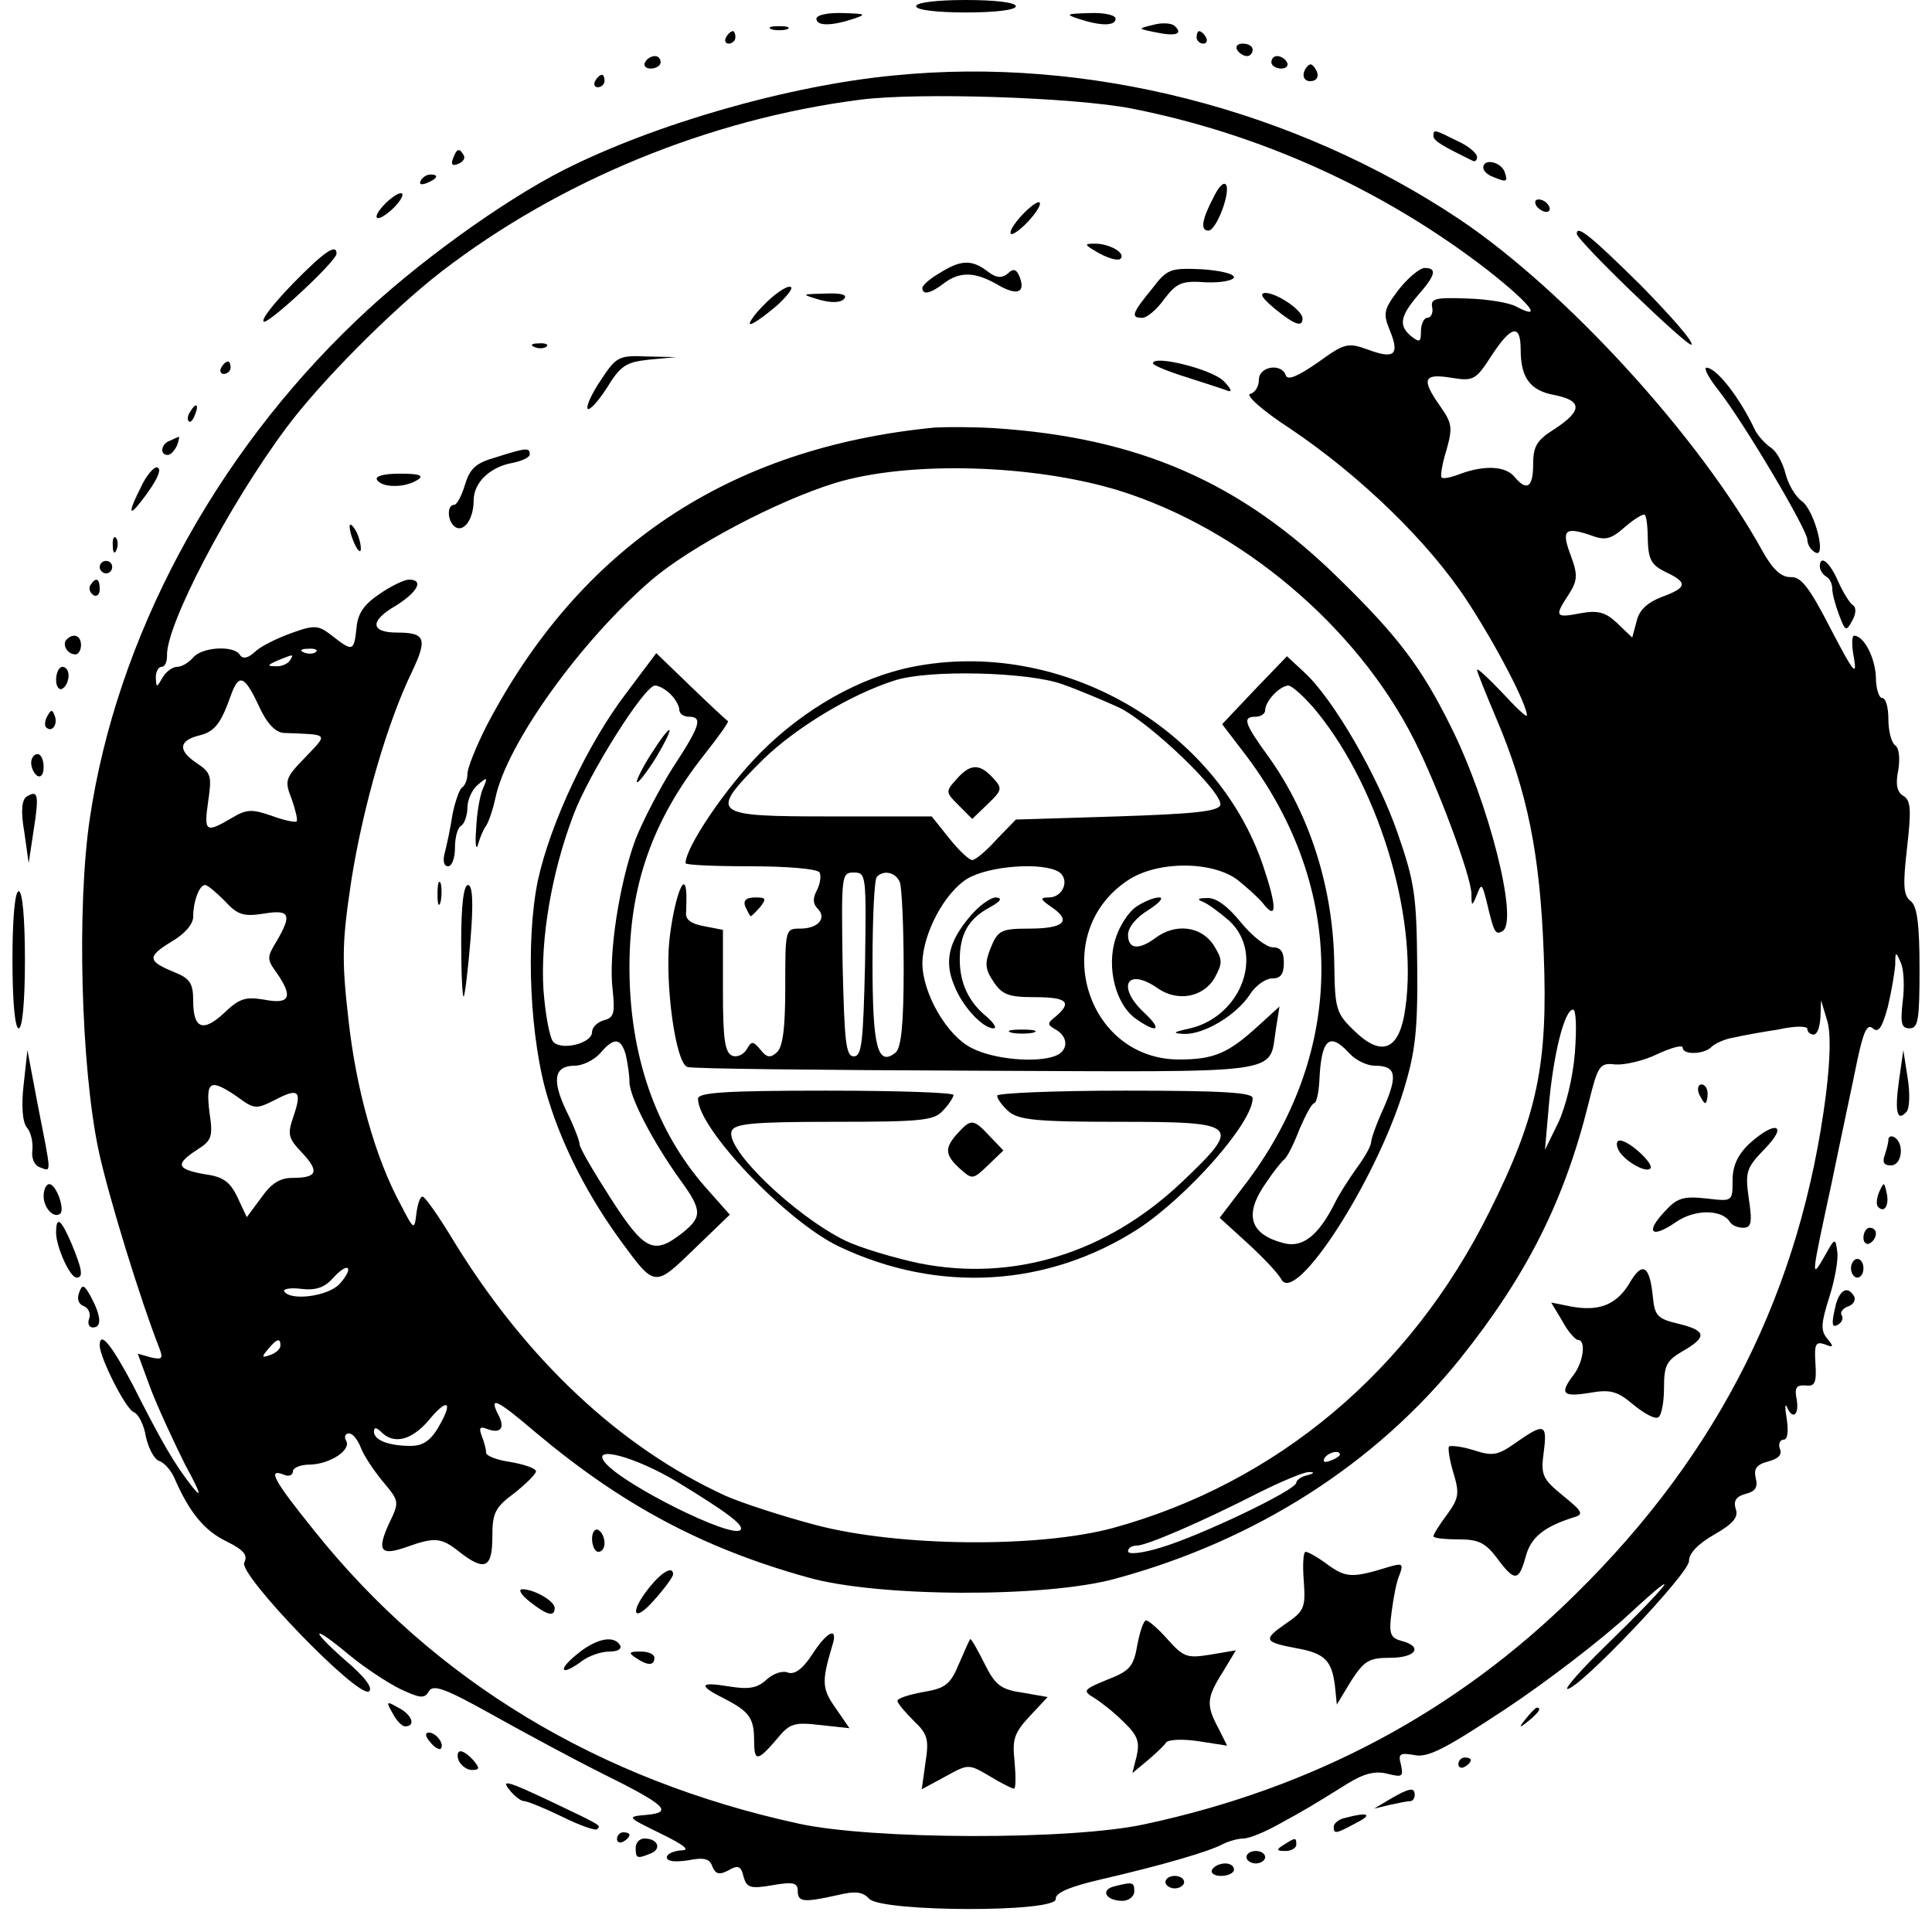 <?xml version="1.0" standalone="no"?>
<!DOCTYPE svg PUBLIC "-//W3C//DTD SVG 20010904//EN"
 "http://www.w3.org/TR/2001/REC-SVG-20010904/DTD/svg10.dtd">
<svg version="1.0" xmlns="http://www.w3.org/2000/svg"
 width="310pt" height="310pt" viewBox="0 0 310 310"
 preserveAspectRatio="xMidYMid meet">

<g transform="translate(0,310) scale(0.1,-0.1)"
fill="#000000" stroke="none">
<path d="M1470 3090 c0 -6 33 -10 80 -10 47 0 80 4 80 10 0 6 -33 10 -80 10
-47 0 -80 -4 -80 -10z"/>
<path d="M1310 3070 c0 -12 24 -12 60 0 21 7 19 8 -17 9 -24 1 -43 -3 -43 -9z"/>
<path d="M1730 3070 c36 -12 60 -12 60 0 0 6 -19 10 -42 9 -37 -1 -39 -2 -18
-9z"/>
<path d="M1850 3060 c-25 -6 -25 -6 5 -12 33 -7 44 -2 29 11 -5 4 -20 5 -34 1z"/>
<path d="M1238 3053 c6 -2 18 -2 25 0 6 3 1 5 -13 5 -14 0 -19 -2 -12 -5z"/>
<path d="M1165 3040 c-3 -5 -1 -10 4 -10 6 0 11 5 11 10 0 6 -2 10 -4 10 -3 0
-8 -4 -11 -10z"/>
<path d="M1920 3040 c0 -5 5 -10 11 -10 5 0 7 5 4 10 -3 6 -8 10 -11 10 -2 0
-4 -4 -4 -10z"/>
<path d="M1985 3020 c3 -5 10 -10 16 -10 5 0 9 5 9 10 0 6 -7 10 -16 10 -8 0
-12 -4 -9 -10z"/>
<path d="M1035 3000 c-3 -5 1 -10 9 -10 9 0 16 5 16 10 0 6 -4 10 -9 10 -6 0
-13 -4 -16 -10z"/>
<path d="M2040 3000 c0 -5 7 -10 16 -10 8 0 12 5 9 10 -3 6 -10 10 -16 10 -5
0 -9 -4 -9 -10z"/>
<path d="M2095 2990 c-8 -13 -1 -24 14 -19 6 3 7 10 2 18 -6 10 -10 10 -16 1z"/>
<path d="M1435 2979 c-169 -16 -385 -78 -531 -152 -98 -50 -237 -150 -332
-241 -230 -219 -385 -510 -428 -800 -21 -142 -14 -398 14 -531 16 -75 68 -243
98 -319 6 -16 4 -18 -14 -14 l-21 6 21 -57 c12 -31 37 -85 55 -121 25 -46 28
-56 11 -35 -28 36 -47 68 -95 163 -34 64 -53 88 -53 63 0 -19 42 -103 55 -107
7 -3 16 -20 19 -39 4 -18 13 -36 21 -39 9 -3 20 -16 25 -28 24 -55 48 -84 83
-101 28 -14 35 -22 29 -34 -11 -18 182 -218 200 -207 7 5 -6 23 -38 50 -59 52
-54 59 7 8 23 -19 59 -43 81 -54 32 -15 39 -16 46 -4 7 12 26 5 103 -38 52
-29 130 -71 174 -93 103 -51 116 -63 73 -67 -33 -3 -33 -3 22 -30 39 -19 48
-27 33 -27 -13 -1 -23 -6 -23 -11 0 -7 13 -8 34 -5 25 5 35 3 39 -10 5 -12 11
-14 26 -6 15 9 20 7 24 -10 5 -18 11 -20 46 -14 34 6 41 4 41 -9 0 -18 9 -19
63 -7 29 7 41 6 52 -6 22 -21 301 -22 299 0 -1 10 23 20 75 32 95 22 171 44
193 56 10 5 25 9 33 9 9 0 34 10 57 23 42 23 49 27 110 65 26 16 44 21 64 16
24 -6 26 -5 22 14 -5 18 -2 20 21 16 22 -5 50 10 147 74 65 43 155 112 199
153 91 84 65 49 -40 -53 -38 -37 -65 -68 -60 -68 19 0 195 185 195 205 0 13
15 28 41 43 30 17 39 28 34 41 -4 13 1 20 16 24 16 4 20 11 16 26 -3 14 1 21
20 26 16 4 23 11 19 20 -3 8 0 15 6 15 6 0 8 12 5 33 -3 17 -3 26 0 20 9 -22
20 -14 16 11 -4 19 -1 24 14 23 15 -2 18 4 16 35 -2 31 0 36 15 31 14 -6 15
-4 4 9 -11 13 -10 25 3 66 9 28 15 61 13 74 -3 22 -4 22 -20 -7 -23 -40 -22
-36 11 117 15 73 34 161 41 196 10 47 16 60 25 52 9 -8 15 1 24 34 6 25 11 55
12 68 0 22 1 22 9 3 5 -11 6 -39 3 -62 -4 -35 -2 -43 11 -43 14 0 16 14 16 96
0 72 -4 100 -14 108 -12 9 -13 25 -6 86 7 61 6 76 -6 83 -10 6 -13 18 -8 42 3
19 1 35 -5 39 -6 4 -11 23 -11 42 0 19 -4 34 -10 34 -5 0 -10 15 -10 33 -1 31
-19 67 -35 67 -4 0 -4 -17 0 -37 5 -30 -2 -20 -37 47 -35 68 -48 85 -65 84
-15 0 -28 12 -44 40 -101 184 -317 420 -487 534 -265 177 -598 262 -907 231z
m380 -53 c209 -41 408 -132 574 -261 67 -53 88 -80 44 -57 -10 6 -45 12 -78
13 -51 2 -60 0 -57 -14 2 -9 -2 -17 -8 -17 -5 0 -10 -10 -10 -21 0 -18 -2 -19
-15 -9 -21 17 -19 32 10 66 29 33 31 44 11 44 -8 0 -27 -16 -42 -35 -24 -32
-25 -38 -14 -65 16 -39 8 -47 -35 -31 -33 12 -38 10 -81 -21 -32 -22 -48 -29
-51 -20 -7 20 -43 14 -43 -7 0 -11 -6 -21 -14 -23 -8 -2 20 -27 63 -55 112
-75 223 -182 285 -277 46 -70 96 -166 96 -184 0 -4 -18 13 -40 37 -22 23 -40
40 -40 36 0 -3 14 -38 31 -78 50 -118 70 -217 76 -377 7 -178 -10 -260 -87
-414 -127 -256 -342 -436 -605 -508 -120 -32 -343 -30 -476 5 -53 14 -118 35
-145 47 -168 77 -318 217 -435 407 -24 40 -47 73 -51 73 -4 0 -8 -12 -10 -28
-3 -26 -4 -26 -25 15 -41 75 -72 187 -84 298 -11 96 -10 125 5 224 19 119 58
253 97 333 25 53 22 63 -24 63 -43 0 -44 19 -2 43 35 22 46 42 21 42 -7 0 -28
-10 -47 -23 -25 -17 -35 -31 -37 -55 -4 -37 -6 -38 -38 -13 -23 18 -28 19 -67
5 -22 -8 -49 -21 -58 -30 -11 -10 -19 -12 -24 -5 -9 16 -61 13 -75 -4 -7 -8
-18 -15 -26 -15 -7 0 -18 -8 -23 -17 -10 -17 -10 -17 -11 0 0 9 4 17 9 17 6 0
9 8 9 18 -2 48 98 240 191 365 54 73 169 189 249 251 191 147 431 245 672 276
93 12 341 4 435 -14z m625 -387 c0 -45 15 -66 55 -73 44 -9 44 -25 0 -54 -29
-18 -35 -28 -35 -57 0 -37 -10 -44 -30 -20 -14 17 -47 19 -86 5 -15 -6 -29 -9
-31 -6 -2 2 1 22 8 44 10 36 9 43 -10 70 -31 44 -27 53 17 46 36 -6 40 -4 65
35 32 49 47 52 47 10z m204 -306 c1 -31 6 -40 29 -51 36 -17 34 -25 -7 -40
-23 -9 -36 -21 -40 -39 l-7 -26 -24 23 c-19 18 -31 21 -59 16 -41 -8 -42 -5
-19 30 14 22 15 31 4 61 -16 42 -11 48 29 35 26 -10 34 -8 58 13 15 13 29 21
31 19 3 -2 5 -21 5 -41z m-2137 -179 c-3 -3 -12 -4 -19 -1 -8 3 -5 6 6 6 11 1
17 -2 13 -5z m-42 -14 c-3 -5 -14 -10 -23 -9 -14 0 -13 2 3 9 27 11 27 11 20
0z m-50 -72 c13 -29 27 -43 40 -44 74 -3 72 0 35 -39 -32 -33 -34 -37 -22 -67
6 -17 10 -34 8 -36 -3 -2 -21 2 -40 9 -32 11 -40 11 -65 -4 -41 -24 -44 -22
-37 27 6 41 5 46 -19 62 -30 20 -28 36 5 44 24 6 34 18 50 63 13 37 22 34 45
-15z m-54 -314 c20 -22 30 -25 62 -20 42 7 46 -1 21 -44 -16 -26 -16 -29 0
-51 27 -39 21 -51 -20 -43 -30 5 -40 2 -64 -21 -34 -32 -50 -26 -50 19 0 28
-5 36 -30 46 -44 18 -44 25 -5 49 21 12 35 28 35 40 0 25 10 51 19 51 4 0 18
-12 32 -26z m2569 -309 c-40 -313 -170 -575 -402 -803 -190 -188 -420 -311
-691 -369 -118 -26 -438 -25 -556 1 -321 70 -584 229 -776 469 -67 83 -76 101
-50 91 8 -4 15 -1 15 5 0 6 12 11 28 11 32 1 67 24 57 39 -3 6 -1 11 5 11 6 0
14 -10 19 -23 5 -13 21 -37 36 -55 26 -31 26 -32 9 -67 -20 -44 -13 -52 29
-37 45 16 55 15 84 -8 41 -32 53 -26 53 24 0 38 4 47 35 70 19 15 35 31 35 35
0 5 -18 11 -40 15 -22 3 -40 10 -40 15 0 5 -3 17 -7 27 -5 13 -3 16 9 11 22
-8 29 2 17 24 -15 30 -1 23 60 -29 138 -116 268 -186 437 -233 112 -32 382
-33 494 -2 225 61 417 184 553 353 107 134 167 253 206 410 15 61 18 65 43 62
15 -1 46 6 68 17 22 10 40 15 40 10 0 -12 34 -11 46 1 6 6 22 13 35 15 13 3
45 9 72 13 26 6 47 6 47 1 0 -5 5 -9 10 -9 6 0 10 12 11 28 l1 27 9 -30 c7
-20 6 -61 -1 -120z m-403 66 c-3 -40 -15 -88 -27 -113 l-21 -43 6 69 c7 82 25
156 39 156 5 0 6 -29 3 -69z m-2146 -71 c27 -20 30 -20 60 -5 38 20 44 15 30
-26 -10 -29 -9 -35 14 -59 28 -30 24 -40 -16 -40 -20 0 -34 -9 -50 -32 l-23
-31 -15 32 c-12 25 -23 33 -53 37 -45 8 -47 16 -12 39 24 15 26 21 20 61 -6
50 1 54 45 24z m164 -300 c-18 -20 -79 -28 -89 -12 -2 4 10 6 27 4 23 -3 38 2
51 17 11 12 21 19 24 16 3 -3 -3 -14 -13 -25z m-95 -99 c0 -5 -7 -12 -16 -15
-14 -5 -15 -4 -4 9 14 17 20 19 20 6z m254 -130 c-13 -23 -26 -31 -45 -31 -35
0 -59 9 -59 23 0 7 4 7 12 -1 20 -20 48 -13 75 18 31 38 41 32 17 -9z m383
-89 c82 -50 108 -70 101 -77 -14 -14 -187 72 -217 108 -24 29 48 10 116 -31z
m1063 44 c0 -2 -7 -7 -16 -10 -8 -3 -12 -2 -9 4 6 10 25 14 25 6z m-52 -33
c-10 -2 -18 -8 -18 -12 0 -12 -156 -86 -217 -104 -29 -9 -53 -12 -53 -6 0 5 6
9 14 9 16 0 106 39 196 85 36 18 72 33 80 33 10 0 9 -2 -2 -5z"/>
<path d="M1947 2783 c-19 -36 -21 -53 -8 -53 12 0 34 56 29 72 -3 8 -12 0 -21
-19z"/>
<path d="M1640 2755 c-13 -14 -21 -27 -18 -30 2 -3 15 6 28 20 13 14 21 27 18
30 -2 3 -15 -6 -28 -20z"/>
<path d="M1763 2694 c16 -9 32 -13 35 -9 9 9 -19 25 -43 24 -16 0 -15 -2 8
-15z"/>
<path d="M1508 2662 c-16 -9 -28 -20 -28 -24 0 -12 13 -9 34 7 26 20 51 19 87
-2 31 -18 45 -13 35 13 -5 12 -10 14 -19 5 -10 -8 -19 -7 -33 4 -25 19 -43 18
-76 -3z"/>
<path d="M1848 2636 c-32 -39 -34 -46 -15 -46 7 0 23 13 35 30 20 26 28 30 67
27 24 -1 44 3 45 8 0 6 -23 11 -52 13 -50 2 -55 1 -80 -32z"/>
<path d="M1225 2610 c-16 -16 -25 -30 -21 -30 5 0 24 14 43 30 18 17 28 30 20
30 -7 0 -26 -13 -42 -30z"/>
<path d="M1315 2619 c18 -5 33 -5 39 1 7 7 -4 10 -29 9 -40 -1 -40 -1 -10 -10z"/>
<path d="M2045 2605 c32 -26 45 -31 45 -16 0 13 -41 41 -60 41 -10 -1 -4 -9
15 -25z"/>
<path d="M858 2543 c7 -3 16 -2 19 1 4 3 -2 6 -13 5 -11 0 -14 -3 -6 -6z"/>
<path d="M964 2490 c-15 -22 -24 -43 -21 -46 3 -3 17 12 31 34 22 36 31 41 68
45 l43 4 -47 1 c-45 2 -49 0 -74 -38z"/>
<path d="M1850 2517 c0 -3 24 -13 53 -22 28 -9 59 -19 67 -22 8 -3 5 4 -7 16
-20 19 -113 42 -113 28z"/>
<path d="M1500 2414 c-330 -32 -570 -192 -720 -480 -16 -32 -30 -66 -30 -76 0
-9 -4 -19 -9 -22 -4 -3 -11 -23 -15 -43 -3 -21 -9 -48 -12 -60 -4 -14 -2 -23
5 -23 6 0 11 13 11 29 0 17 4 33 10 36 5 3 10 17 10 29 0 13 8 30 17 37 15 13
16 12 8 -6 -5 -11 -10 -40 -11 -65 -2 -25 0 -36 3 -25 3 11 9 25 13 30 4 6 11
26 15 45 18 86 136 251 250 349 63 54 201 127 295 156 118 36 318 30 455 -12
196 -61 382 -218 474 -400 37 -73 91 -217 92 -247 0 -21 1 -21 9 -1 7 18 8 17
15 -10 12 -51 14 -56 26 -49 26 16 -22 206 -83 328 -47 95 -85 145 -178 236
-158 156 -323 228 -555 243 -33 2 -76 2 -95 1z"/>
<path d="M795 2366 c-32 -9 -41 -18 -49 -44 -5 -17 -13 -32 -17 -32 -13 0 -11
-28 2 -36 14 -8 29 14 29 43 0 28 25 53 61 60 16 3 29 9 29 14 0 11 -5 11 -55
-5z"/>
<path d="M605 2330 c8 -13 45 -13 65 0 11 7 3 10 -28 10 -26 0 -41 -4 -37 -10z"/>
<path d="M561 2255 c1 -19 18 -51 18 -35 0 8 -4 22 -9 30 -5 8 -9 11 -9 5z"/>
<path d="M1005 1988 c-62 -81 -122 -209 -142 -301 -20 -97 -13 -257 17 -352
24 -78 65 -156 116 -226 55 -75 54 -75 118 -13 l57 55 -39 44 c-80 91 -122
212 -122 353 0 131 37 236 120 341 23 29 40 53 38 54 -2 1 -29 26 -59 55 l-56
54 -48 -64z m71 -2 c8 -8 14 -19 14 -25 0 -6 7 -11 15 -11 23 0 19 -14 -25
-81 -21 -33 -48 -85 -60 -115 -26 -70 -44 -185 -37 -242 4 -38 2 -45 -14 -49
-10 -3 -19 -11 -19 -19 0 -18 -48 -30 -62 -16 -6 6 -13 44 -16 84 -5 81 13
188 48 280 24 65 114 208 131 208 6 0 17 -6 25 -14z m-72 -578 c3 -13 6 -33 6
-44 0 -24 38 -97 82 -158 35 -48 35 -59 2 -85 -45 -35 -60 -28 -114 56 -27 42
-50 81 -50 87 0 5 -9 29 -21 53 -24 50 -20 73 13 73 13 0 31 9 41 20 22 26 33
25 41 -2z"/>
<path d="M1044 1889 c-14 -22 -24 -43 -22 -44 2 -2 16 16 31 40 33 56 26 59
-9 4z"/>
<path d="M2013 1993 l-52 -55 39 -51 c160 -213 160 -470 2 -682 l-45 -59 45
-41 c24 -22 49 -48 54 -58 23 -41 151 157 196 303 19 62 23 96 22 200 -1 112
-4 134 -31 212 -32 93 -104 217 -150 259 l-28 26 -52 -54z m100 -35 c104 -128
166 -344 140 -488 -11 -57 -39 -65 -82 -22 -27 26 -29 35 -30 101 -1 123 -38
242 -105 336 -40 55 -43 65 -21 65 8 0 15 5 15 10 0 15 23 39 37 40 6 0 27
-19 46 -42z m52 -548 c10 -11 28 -20 41 -20 34 0 37 -15 15 -66 -12 -26 -21
-51 -21 -57 0 -5 -10 -24 -23 -41 -12 -17 -29 -43 -36 -58 -26 -51 -51 -70
-80 -63 -56 14 -66 46 -29 98 12 18 25 34 29 37 4 3 15 24 24 48 10 23 20 42
24 42 3 0 7 16 8 36 3 67 16 79 48 44z"/>
<path d="M1464 2030 c-85 -17 -173 -67 -243 -137 -55 -55 -121 -152 -121 -178
0 -3 47 -5 104 -5 58 0 108 -4 111 -10 3 -5 1 -18 -4 -28 -7 -13 -7 -22 1 -30
15 -15 1 -32 -28 -32 -24 0 -24 -1 -24 -94 0 -67 -4 -97 -14 -105 -10 -9 -16
-8 -26 5 -12 14 -14 14 -22 0 -5 -8 -15 -13 -23 -10 -12 5 -15 27 -15 104 l0
98 -31 6 c-21 4 -30 11 -28 23 0 10 1 25 0 33 -3 34 -20 -16 -27 -79 -7 -71
10 -197 29 -203 7 -3 215 -5 463 -6 500 -2 470 -7 481 65 l6 38 -34 -31 c-48
-44 -71 -54 -127 -54 -151 0 -210 202 -83 287 47 32 136 32 177 1 16 -13 34
-29 41 -38 22 -28 22 -5 0 60 -75 224 -327 367 -563 320z m241 -28 c28 -10 68
-27 90 -37 50 -24 169 -138 163 -157 -4 -10 -43 -14 -166 -18 l-162 -5 -31
-32 c-16 -18 -34 -33 -39 -33 -5 0 -22 16 -37 35 l-28 35 -162 0 c-193 0 -197
3 -108 92 52 50 138 103 210 126 54 18 215 14 270 -6z m-6 -301 c18 -12 7 -41
-16 -41 -15 0 -14 -3 5 -16 32 -22 19 -34 -37 -34 -44 0 -50 -3 -61 -30 -10
-25 -10 -34 4 -55 14 -21 24 -25 66 -25 52 0 61 -8 34 -31 -14 -11 -14 -13 0
-21 21 -12 20 -34 0 -42 -30 -12 -99 -6 -134 12 -40 19 -80 88 -80 137 1 47
35 112 72 135 35 21 121 27 147 11z m-311 -148 c-3 -124 -5 -148 -18 -148 -13
0 -15 24 -18 148 -2 143 -2 147 18 147 20 0 20 -4 18 -147z m56 131 c3 -9 6
-71 6 -139 0 -89 -4 -126 -13 -134 -29 -23 -37 9 -37 144 0 73 3 135 7 138 11
12 31 7 37 -9z"/>
<path d="M1535 1850 c-18 -20 -18 -21 3 -42 l22 -22 25 24 c23 22 24 25 8 42
-21 23 -36 23 -58 -2z"/>
<path d="M1556 1629 c-34 -40 -41 -72 -25 -110 13 -34 46 -69 63 -69 6 0 1 8
-10 18 -29 23 -44 54 -44 92 0 41 14 66 48 84 18 10 21 15 10 16 -9 0 -28 -14
-42 -31z"/>
<path d="M1623 1443 c9 -2 25 -2 35 0 9 3 1 5 -18 5 -19 0 -27 -2 -17 -5z"/>
<path d="M702 1665 c0 -16 2 -22 5 -12 2 9 2 23 0 30 -3 6 -5 -1 -5 -18z"/>
<path d="M740 1588 c0 -50 2 -89 4 -87 2 2 7 43 11 92 5 60 3 87 -4 87 -7 0
-11 -32 -11 -92z"/>
<path d="M1196 1645 c4 -8 7 -15 9 -15 1 0 8 7 15 15 10 13 9 15 -8 15 -15 0
-20 -5 -16 -15z"/>
<path d="M1823 1645 c-12 -8 -27 -31 -33 -51 -15 -46 0 -106 33 -129 34 -24
43 -18 13 10 -45 42 -28 74 22 39 32 -22 73 -14 91 17 13 24 13 29 -2 53 -20
30 -61 35 -93 11 -27 -20 -44 -18 -44 5 0 12 13 28 33 40 17 11 25 20 17 20
-9 0 -25 -7 -37 -15z"/>
<path d="M1930 1653 c8 -3 27 -17 43 -31 56 -53 19 -152 -63 -172 -28 -6 -30
-8 -10 -9 32 -1 84 30 106 64 9 14 25 25 35 25 14 0 19 7 19 25 0 18 -5 25
-18 25 -10 0 -33 18 -51 40 -21 26 -40 40 -54 39 -15 0 -17 -2 -7 -6z"/>
<path d="M1120 1337 c0 -48 142 -197 226 -237 160 -76 335 -65 480 28 79 52
184 170 184 210 0 9 -48 12 -205 12 -113 0 -205 -4 -205 -8 0 -5 8 -16 18 -25
16 -14 44 -17 176 -17 196 0 200 -4 101 -98 -120 -113 -269 -159 -420 -129
-42 9 -95 25 -118 36 -82 40 -194 148 -183 176 4 12 33 15 164 15 141 0 161 2
175 18 10 10 17 22 17 25 0 4 -92 7 -205 7 -162 0 -205 -3 -205 -13z"/>
<path d="M1537 1282 c-22 -24 -21 -35 3 -57 20 -18 21 -18 45 5 l25 24 -22 23
c-26 28 -30 28 -51 5z"/>
<path d="M2726 1345 c4 -8 8 -15 10 -15 2 0 4 7 4 15 0 8 -4 15 -10 15 -5 0
-7 -7 -4 -15z"/>
<path d="M2807 1265 c-19 -18 -27 -36 -27 -59 0 -34 0 -34 -42 -29 -37 4 -47
1 -67 -21 -32 -34 -21 -44 18 -17 30 21 74 21 87 0 3 -5 12 -9 21 -9 13 0 15
8 9 47 -6 43 -4 49 26 80 38 39 17 46 -25 8z"/>
<path d="M2596 1257 c6 -17 44 -40 52 -32 7 7 -34 45 -49 45 -5 0 -6 -6 -3
-13z"/>
<path d="M2614 1040 c-21 -34 -49 -45 -95 -36 l-30 6 18 -30 c9 -17 21 -30 25
-30 13 0 9 -35 -7 -56 -23 -30 -18 -36 25 -29 34 6 45 3 71 -19 17 -14 35 -24
40 -20 5 3 9 24 9 47 0 36 4 44 30 59 40 23 38 33 -7 44 -34 8 -38 13 -41 44
-5 50 -17 57 -38 20z"/>
<path d="M2432 785 c-28 -20 -37 -22 -67 -12 -19 6 -37 8 -40 6 -2 -3 1 -22 7
-42 10 -33 9 -41 -10 -67 -12 -16 -22 -32 -22 -35 0 -3 18 -5 40 -5 32 0 43
-5 62 -30 28 -38 35 -38 46 2 8 31 29 48 76 63 18 5 16 9 -16 35 -33 27 -36
33 -31 70 6 46 1 47 -45 15z"/>
<path d="M950 631 c0 -12 5 -21 10 -21 6 0 10 6 10 14 0 8 -4 18 -10 21 -5 3
-10 -3 -10 -14z"/>
<path d="M2092 563 c3 -43 1 -48 -30 -69 -36 -25 -34 -29 20 -39 44 -8 55 -20
60 -60 l3 -30 23 38 c21 32 28 37 63 37 41 0 53 18 18 27 -18 5 -21 11 -16 47
3 23 8 50 13 60 6 17 4 18 -17 12 -58 -18 -69 -18 -98 3 -16 12 -32 21 -36 21
-4 0 -5 -21 -3 -47z"/>
<path d="M1042 553 c-33 -41 -26 -59 8 -20 17 19 30 37 30 41 0 14 -18 4 -38
-21z"/>
<path d="M850 530 c28 -22 40 -25 40 -10 0 11 -33 30 -52 30 -7 0 -2 -9 12
-20z"/>
<path d="M1825 461 c-6 -35 -12 -42 -48 -56 -39 -16 -40 -18 -22 -29 10 -6 32
-23 47 -38 23 -22 27 -32 22 -55 l-7 -28 24 20 c13 11 27 24 30 29 4 5 27 6
53 2 l45 -7 -14 28 c-20 37 -19 49 7 90 l21 35 -41 -7 c-37 -6 -43 -4 -68 24
-15 17 -31 31 -35 31 -4 0 -10 -18 -14 -39z"/>
<path d="M1303 445 c-15 -23 -28 -32 -38 -29 -9 4 -24 -1 -35 -11 -15 -14 -29
-16 -60 -11 -48 8 -51 2 -7 -20 39 -20 47 -31 47 -66 0 -35 5 -35 36 1 21 26
28 28 71 23 l46 -5 -22 32 c-22 31 -23 42 -6 99 11 33 -7 26 -32 -13z"/>
<path d="M925 445 c-32 -26 -24 -35 9 -10 11 8 30 15 44 15 13 0 20 4 17 10
-10 17 -39 11 -70 -15z"/>
<path d="M1539 431 c-14 -34 -22 -40 -58 -46 -22 -4 -41 -10 -41 -14 0 -4 12
-18 26 -32 22 -21 25 -29 19 -67 l-6 -43 37 20 c38 21 38 21 72 1 18 -11 36
-20 39 -20 3 0 3 19 1 43 -4 36 -1 46 24 73 l29 31 -40 7 c-35 5 -44 12 -61
46 -11 22 -21 40 -23 40 -1 0 -9 -18 -18 -39z"/>
<path d="M1020 440 c19 -13 30 -13 30 0 0 6 -10 10 -22 10 -19 0 -20 -2 -8
-10z"/>
<path d="M955 2970 c-3 -5 -1 -10 4 -10 6 0 11 5 11 10 0 6 -2 10 -4 10 -3 0
-8 -4 -11 -10z"/>
<path d="M2300 2882 c0 -8 14 -16 63 -40 4 -2 7 1 7 6 0 6 -14 18 -32 26 -36
18 -38 19 -38 8z"/>
<path d="M727 2846 c-4 -10 -1 -13 8 -9 8 3 12 9 9 14 -7 12 -11 11 -17 -5z"/>
<path d="M2380 2831 c0 -5 7 -12 16 -15 22 -9 24 -8 18 9 -7 16 -34 21 -34 6z"/>
<path d="M675 2810 c-3 -6 1 -7 9 -4 18 7 21 14 7 14 -6 0 -13 -4 -16 -10z"/>
<path d="M615 2770 c-10 -11 -14 -20 -8 -20 5 0 18 9 28 20 10 11 14 20 8 20
-5 0 -18 -9 -28 -20z"/>
<path d="M2465 2770 c3 -5 11 -10 16 -10 6 0 7 5 4 10 -3 6 -11 10 -16 10 -6
0 -7 -4 -4 -10z"/>
<path d="M2530 2725 c0 -11 179 -183 184 -178 4 4 -33 46 -81 95 -79 78 -103
98 -103 83z"/>
<path d="M470 2645 c-29 -30 -51 -57 -47 -61 6 -6 117 97 117 109 0 17 -20 3
-70 -48z"/>
<path d="M355 2510 c-3 -5 -1 -10 4 -10 6 0 11 5 11 10 0 6 -2 10 -4 10 -3 0
-8 -4 -11 -10z"/>
<path d="M2758 2473 c40 -51 142 -223 142 -239 0 -7 5 -16 12 -20 20 -13 0 67
-21 82 -11 8 -22 28 -26 44 -4 16 -14 36 -24 42 -10 7 -21 20 -25 28 -25 53
-62 100 -78 100 -5 0 4 -17 20 -37z"/>
<path d="M305 2439 c-4 -6 -5 -12 -2 -15 2 -3 7 2 10 11 7 17 1 20 -8 4z"/>
<path d="M273 2393 c-15 -5 -17 -23 -4 -23 5 0 11 7 15 15 3 8 4 15 3 14 -1 0
-8 -3 -14 -6z"/>
<path d="M226 2318 c-20 -39 -20 -49 0 -23 26 33 36 55 25 55 -5 0 -17 -14
-25 -32z"/>
<path d="M181 2224 c0 -11 3 -14 6 -6 3 7 2 16 -1 19 -3 4 -6 -2 -5 -13z"/>
<path d="M160 2190 c0 -5 5 -10 10 -10 6 0 10 5 10 10 0 6 -4 10 -10 10 -5 0
-10 -4 -10 -10z"/>
<path d="M2920 2191 c0 -6 5 -13 10 -16 6 -3 10 -12 10 -20 0 -8 5 -26 11 -42
10 -26 11 -27 21 -9 6 11 7 21 1 25 -5 3 -16 21 -24 39 -13 30 -29 43 -29 23z"/>
<path d="M145 2161 c-3 -5 -1 -12 5 -16 5 -3 10 1 10 9 0 18 -6 21 -15 7z"/>
<path d="M107 2074 c-8 -8 1 -24 14 -24 5 0 9 7 9 15 0 15 -12 20 -23 9z"/>
<path d="M90 2009 c0 -11 5 -17 10 -14 6 3 10 13 10 21 0 8 -4 14 -10 14 -5 0
-10 -9 -10 -21z"/>
<path d="M76 1951 c-4 -7 -5 -15 -2 -18 9 -9 19 4 14 18 -4 11 -6 11 -12 0z"/>
<path d="M50 1876 c0 -8 5 -18 10 -21 6 -3 10 3 10 14 0 12 -4 21 -10 21 -5 0
-10 -6 -10 -14z"/>
<path d="M43 1822 c-8 -5 -10 -23 -4 -57 l7 -50 8 53 c9 57 7 65 -11 54z"/>
<path d="M20 1560 c0 -67 4 -110 10 -110 6 0 10 43 10 110 0 67 -4 110 -10
110 -6 0 -10 -43 -10 -110z"/>
<path d="M38 1360 c-4 -34 -2 -60 5 -69 7 -8 10 -24 9 -36 -2 -13 3 -25 12
-28 19 -7 19 -14 -3 98 l-17 90 -6 -55z"/>
<path d="M3047 1366 c-7 -50 -3 -67 12 -50 5 5 6 29 2 54 l-7 45 -7 -49z"/>
<path d="M3030 1271 c0 -5 -3 -16 -6 -25 -4 -11 -1 -16 10 -16 18 0 22 35 6
45 -5 3 -10 2 -10 -4z"/>
<path d="M70 1181 c0 -20 17 -37 27 -28 7 8 -7 47 -18 47 -5 0 -9 -9 -9 -19z"/>
<path d="M3015 1187 c-4 -10 -5 -21 -1 -24 10 -10 18 4 13 24 -4 17 -4 17 -12
0z"/>
<path d="M90 1122 c0 -22 22 -72 33 -72 11 0 9 13 -8 54 -17 40 -25 46 -25 18z"/>
<path d="M2990 1114 c0 -8 5 -12 10 -9 6 3 10 10 10 16 0 5 -4 9 -10 9 -5 0
-10 -7 -10 -16z"/>
<path d="M2970 1065 c0 -8 5 -15 10 -15 6 0 10 7 10 15 0 8 -4 15 -10 15 -5 0
-10 -7 -10 -15z"/>
<path d="M127 1026 c-4 -10 -1 -19 8 -22 7 -3 11 -12 8 -20 -3 -8 0 -14 6 -14
15 0 13 19 -3 49 -11 20 -14 21 -19 7z"/>
<path d="M2946 1008 c-8 -33 -7 -40 4 -33 6 4 8 10 5 15 -3 4 2 11 11 14 8 3
12 10 9 16 -10 17 -22 11 -29 -12z"/>
<path d="M630 351 c6 -12 15 -21 20 -21 18 0 11 19 -11 30 -19 11 -20 10 -9
-9z"/>
<path d="M2449 343 c-13 -16 -12 -17 4 -4 16 13 21 21 13 21 -2 0 -10 -8 -17
-17z"/>
<path d="M690 305 c7 -9 15 -13 17 -11 7 7 -7 26 -19 26 -6 0 -6 -6 2 -15z"/>
<path d="M736 275 c4 -8 13 -15 21 -15 13 0 13 3 3 15 -7 8 -16 15 -21 15 -5
0 -6 -7 -3 -15z"/>
<path d="M2340 269 c0 -5 5 -7 10 -4 6 3 10 8 10 11 0 2 -4 4 -10 4 -5 0 -10
-5 -10 -11z"/>
<path d="M820 225 c7 -8 16 -15 21 -15 5 0 32 -11 61 -25 28 -14 54 -23 56
-20 6 6 11 4 -71 43 -76 36 -85 38 -67 17z"/>
<path d="M2230 213 l-25 -15 25 6 c14 3 28 6 33 6 4 0 7 5 7 10 0 13 -9 11
-40 -7z"/>
<path d="M2158 183 c-10 -2 -18 -9 -18 -14 0 -12 3 -12 36 6 28 14 19 18 -18
8z"/>
<path d="M990 149 c0 -5 5 -7 10 -4 6 3 10 8 10 11 0 2 -4 4 -10 4 -5 0 -10
-5 -10 -11z"/>
<path d="M1020 135 c0 -17 2 -18 24 -9 18 7 12 24 -10 24 -8 0 -14 -7 -14 -15z"/>
<path d="M2060 140 c-13 -8 -12 -10 3 -10 9 0 17 5 17 10 0 12 -1 12 -20 0z"/>
<path d="M2000 120 c0 -5 7 -10 15 -10 8 0 15 5 15 10 0 6 -7 10 -15 10 -8 0
-15 -4 -15 -10z"/>
<path d="M1945 100 c-3 -5 3 -10 14 -10 12 0 21 5 21 10 0 6 -6 10 -14 10 -8
0 -18 -4 -21 -10z"/>
<path d="M1870 80 c0 -5 7 -10 15 -10 8 0 15 5 15 10 0 6 -7 10 -15 10 -8 0
-15 -4 -15 -10z"/>
<path d="M1787 73 c-22 -6 -12 -23 14 -23 10 0 19 7 19 15 0 15 -2 16 -33 8z"/>
</g>
</svg>
